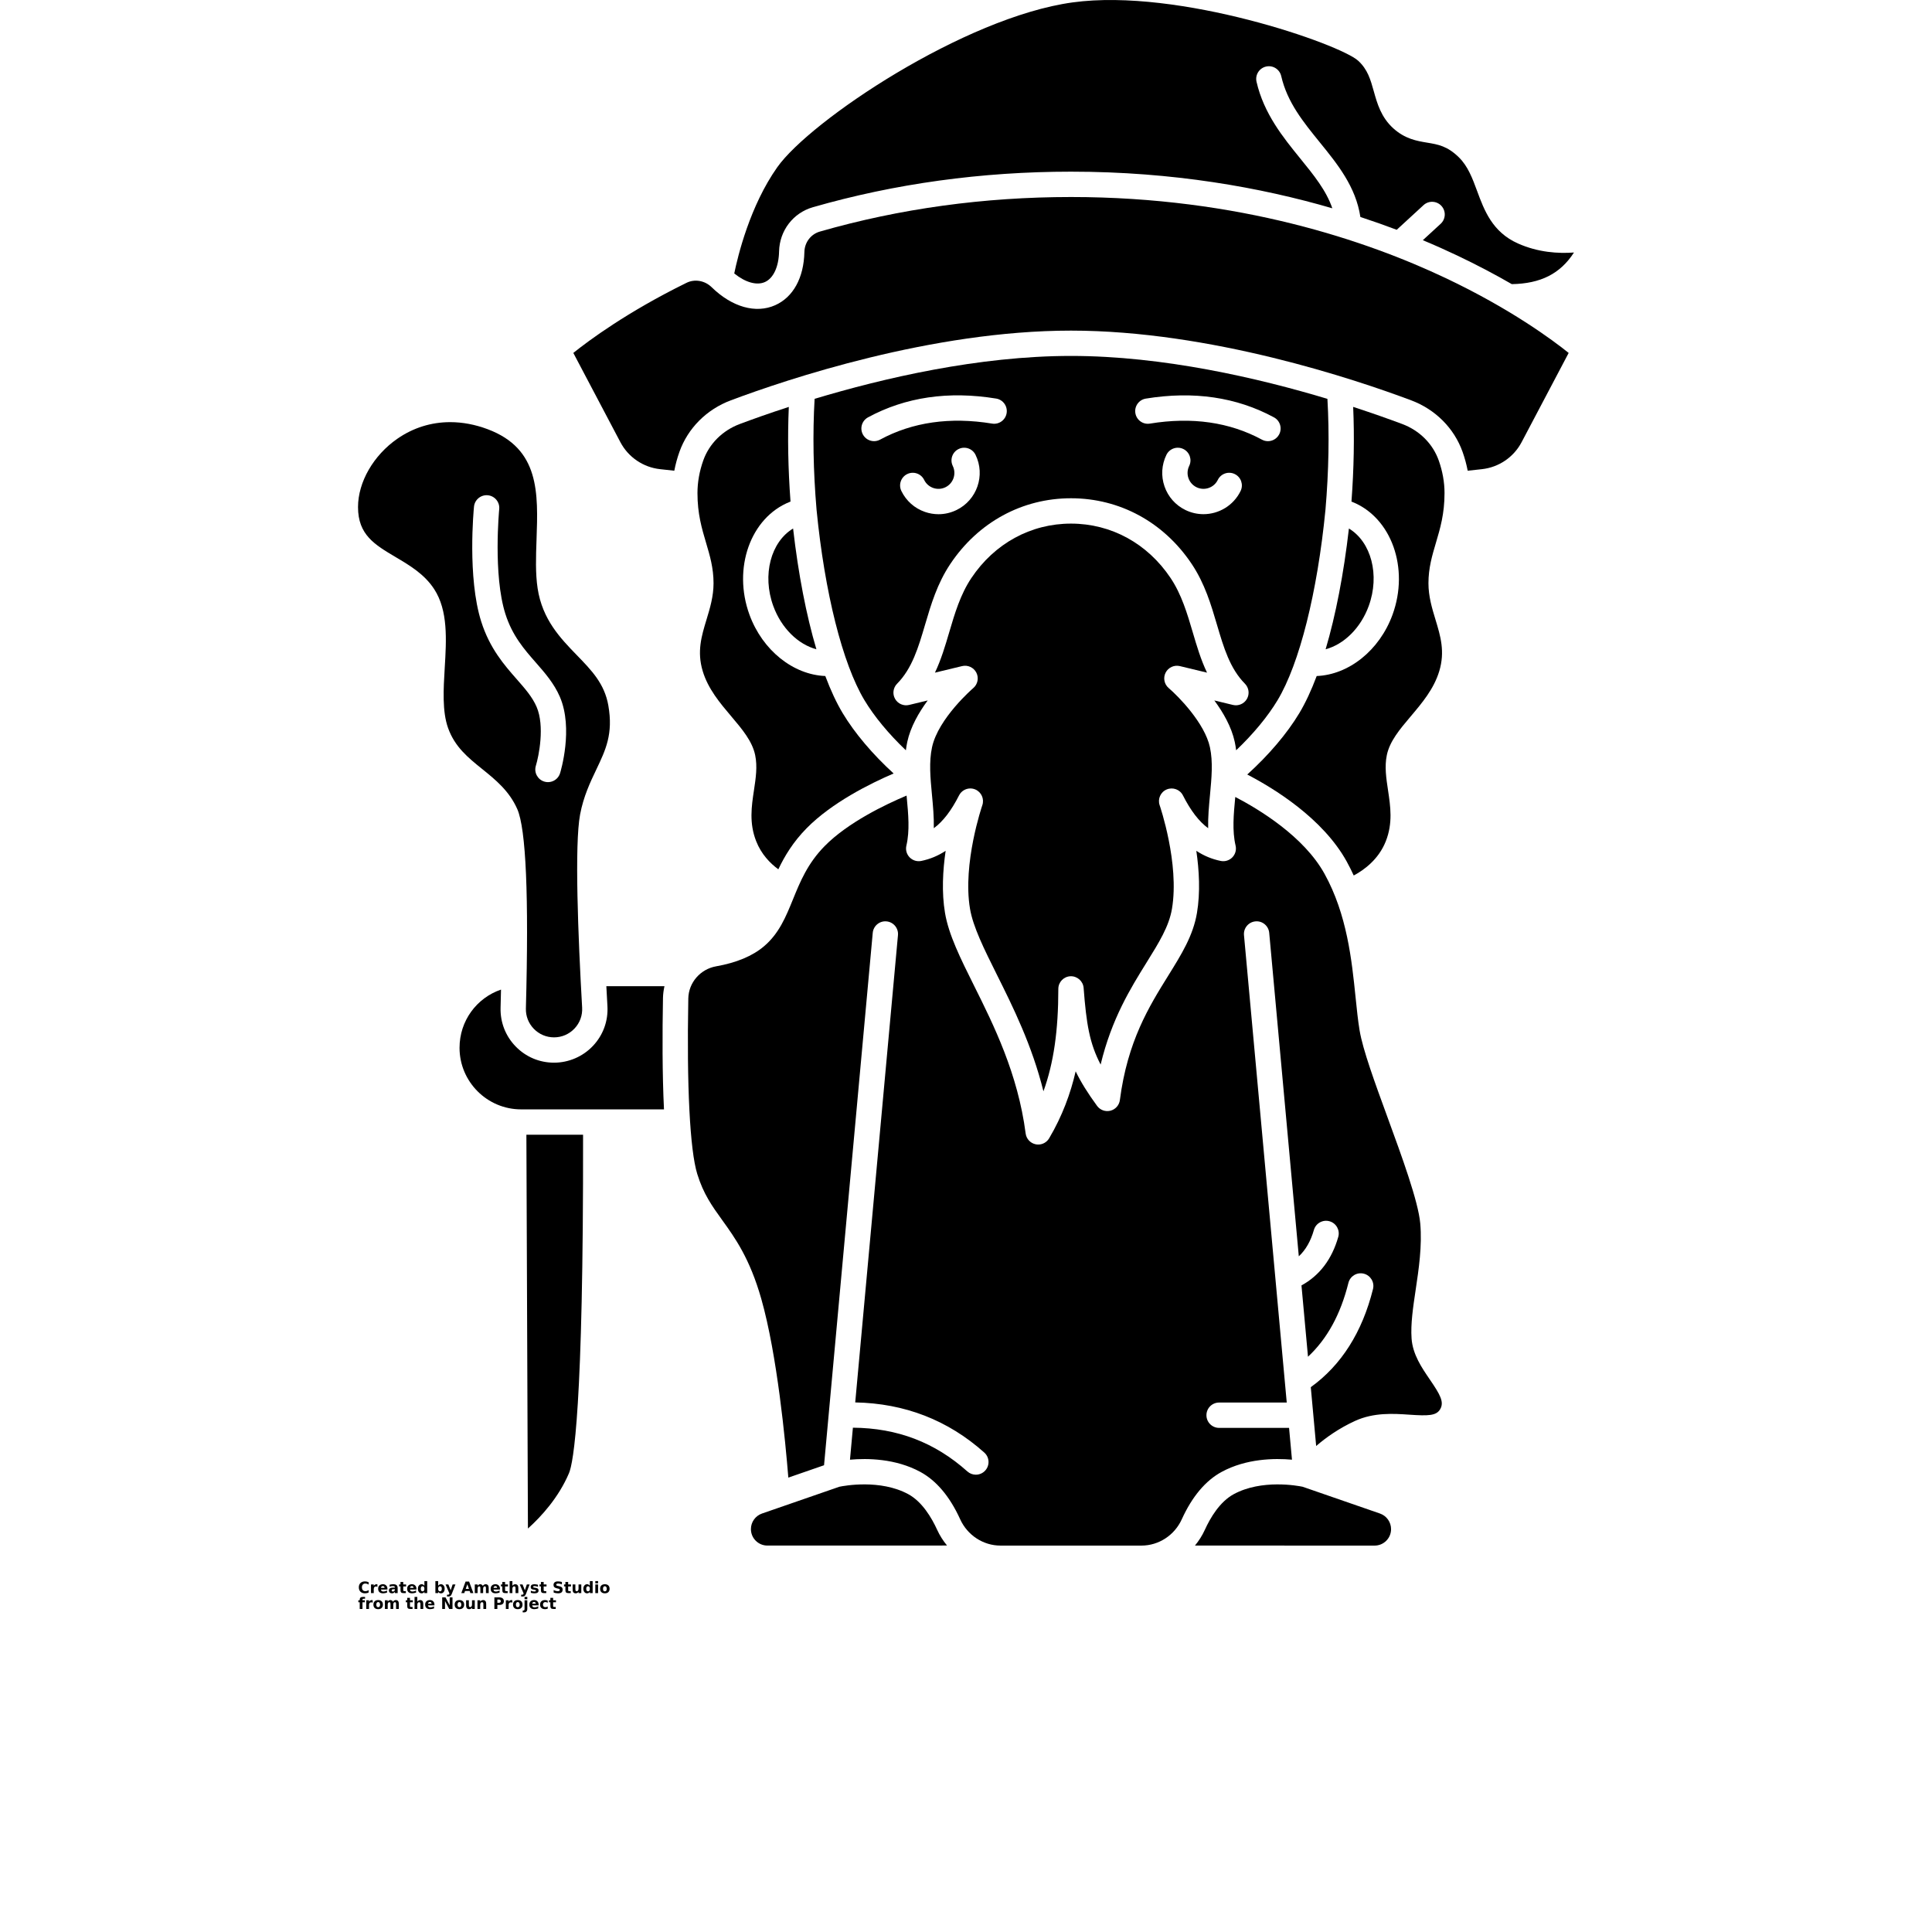 <?xml version="1.0" encoding="UTF-8"?>
<svg width="700pt" height="700pt" version="1.1" viewBox="0 0 700 700" xmlns="http://www.w3.org/2000/svg" xmlns:xlink="http://www.w3.org/1999/xlink">
 <defs>
  <symbol id="v" overflow="visible">
   <path d="m3.844-0.234c-0.199 0.105-0.406 0.184-0.625 0.234-0.211 0.051-0.434 0.078-0.672 0.078-0.699 0-1.25-0.191-1.656-0.578-0.406-0.395-0.609-0.926-0.609-1.594 0-0.664 0.203-1.191 0.609-1.578 0.406-0.383 0.957-0.578 1.656-0.578 0.238 0 0.461 0.027 0.672 0.078 0.219 0.055 0.426 0.133 0.625 0.234v0.859c-0.199-0.133-0.398-0.234-0.594-0.297-0.199-0.062-0.402-0.094-0.609-0.094-0.387 0-0.688 0.125-0.906 0.375-0.219 0.242-0.328 0.574-0.328 1 0 0.438 0.109 0.781 0.328 1.031 0.219 0.242 0.52 0.359 0.906 0.359 0.207 0 0.41-0.031 0.609-0.094 0.195-0.062 0.395-0.16 0.594-0.297z"/>
  </symbol>
  <symbol id="d" overflow="visible">
   <path d="m2.812-2.281c-0.094-0.039-0.184-0.07-0.266-0.094-0.086-0.02-0.172-0.031-0.266-0.031-0.25 0-0.449 0.086-0.594 0.25-0.137 0.168-0.203 0.406-0.203 0.719v1.438h-1v-3.141h1v0.516c0.125-0.195 0.27-0.344 0.438-0.438 0.164-0.102 0.367-0.156 0.609-0.156 0.031 0 0.066 0.008 0.109 0.016 0.039 0 0.098 0.008 0.172 0.016z"/>
  </symbol>
  <symbol id="b" overflow="visible">
   <path d="m3.609-1.578v0.281h-2.344c0.031 0.242 0.113 0.422 0.25 0.547 0.145 0.117 0.352 0.172 0.625 0.172 0.207 0 0.422-0.031 0.641-0.094s0.445-0.16 0.688-0.297v0.781c-0.242 0.086-0.48 0.148-0.719 0.188-0.242 0.051-0.477 0.078-0.703 0.078-0.574 0-1.016-0.141-1.328-0.422-0.312-0.289-0.469-0.695-0.469-1.219 0-0.508 0.148-0.91 0.453-1.203 0.312-0.301 0.738-0.453 1.281-0.453 0.488 0 0.879 0.152 1.172 0.453 0.301 0.293 0.453 0.688 0.453 1.188zm-1.031-0.328c0-0.188-0.059-0.336-0.172-0.453-0.105-0.125-0.246-0.188-0.422-0.188-0.199 0-0.359 0.059-0.484 0.172-0.117 0.105-0.188 0.262-0.219 0.469z"/>
  </symbol>
  <symbol id="l" overflow="visible">
   <path d="m1.891-1.406c-0.211 0-0.371 0.039-0.484 0.109-0.105 0.062-0.156 0.168-0.156 0.312 0 0.125 0.039 0.227 0.125 0.297 0.094 0.074 0.211 0.109 0.359 0.109 0.188 0 0.344-0.066 0.469-0.203 0.133-0.133 0.203-0.305 0.203-0.516v-0.109zm1.531-0.391v1.797h-1.016v-0.469c-0.137 0.199-0.289 0.34-0.453 0.422-0.168 0.082-0.371 0.125-0.609 0.125-0.324 0-0.59-0.094-0.797-0.281-0.199-0.188-0.297-0.43-0.297-0.734 0-0.375 0.125-0.645 0.375-0.812 0.25-0.164 0.645-0.25 1.188-0.25h0.594v-0.094c0-0.156-0.062-0.27-0.188-0.344-0.125-0.07-0.32-0.109-0.578-0.109-0.219 0-0.422 0.023-0.609 0.062-0.18 0.043-0.352 0.109-0.516 0.203v-0.766c0.219-0.051 0.438-0.094 0.656-0.125s0.43-0.047 0.641-0.047c0.57 0 0.984 0.117 1.234 0.344 0.25 0.219 0.375 0.578 0.375 1.078z"/>
  </symbol>
  <symbol id="a" overflow="visible">
   <path d="m1.578-4.031v0.891h1.031v0.719h-1.031v1.328c0 0.148 0.023 0.246 0.078 0.297 0.062 0.055 0.176 0.078 0.344 0.078h0.516v0.719h-0.859c-0.398 0-0.68-0.082-0.844-0.25-0.156-0.164-0.234-0.445-0.234-0.844v-1.328h-0.5v-0.719h0.5v-0.891z"/>
  </symbol>
  <symbol id="f" overflow="visible">
   <path d="m2.609-2.672v-1.688h1.016v4.359h-1.016v-0.453c-0.137 0.188-0.289 0.324-0.453 0.406-0.168 0.082-0.359 0.125-0.578 0.125-0.387 0-0.703-0.148-0.953-0.453-0.25-0.312-0.375-0.707-0.375-1.188 0-0.488 0.125-0.883 0.375-1.188 0.25-0.312 0.566-0.469 0.953-0.469 0.219 0 0.41 0.047 0.578 0.141 0.164 0.086 0.316 0.219 0.453 0.406zm-0.656 2.031c0.219 0 0.379-0.078 0.484-0.234 0.113-0.164 0.172-0.395 0.172-0.688 0-0.301-0.059-0.531-0.172-0.688-0.105-0.156-0.266-0.234-0.484-0.234-0.211 0-0.371 0.078-0.484 0.234-0.117 0.156-0.172 0.387-0.172 0.688 0 0.293 0.055 0.523 0.172 0.688 0.113 0.156 0.273 0.234 0.484 0.234z"/>
  </symbol>
  <symbol id="k" overflow="visible">
   <path d="m2.156-0.641c0.207 0 0.367-0.078 0.484-0.234 0.113-0.164 0.172-0.395 0.172-0.688 0-0.301-0.059-0.531-0.172-0.688-0.117-0.156-0.277-0.234-0.484-0.234-0.219 0-0.387 0.078-0.5 0.234-0.117 0.156-0.172 0.387-0.172 0.688 0 0.293 0.055 0.523 0.172 0.688 0.113 0.156 0.281 0.234 0.5 0.234zm-0.672-2.031c0.133-0.188 0.285-0.32 0.453-0.406 0.164-0.094 0.359-0.141 0.578-0.141 0.395 0 0.711 0.156 0.953 0.469 0.25 0.305 0.375 0.699 0.375 1.188 0 0.48-0.125 0.875-0.375 1.188-0.242 0.305-0.559 0.453-0.953 0.453-0.219 0-0.414-0.043-0.578-0.125-0.168-0.082-0.32-0.219-0.453-0.406v0.453h-1v-4.359h1z"/>
  </symbol>
  <symbol id="e" overflow="visible">
   <path d="m0.062-3.141h1.016l0.844 2.125 0.703-2.125h1.016l-1.328 3.438c-0.137 0.352-0.293 0.598-0.469 0.734-0.168 0.133-0.398 0.203-0.688 0.203h-0.578v-0.656h0.312c0.164 0 0.285-0.027 0.359-0.078 0.082-0.055 0.145-0.152 0.188-0.297l0.031-0.078z"/>
  </symbol>
  <symbol id="j" overflow="visible">
   <path d="m3.062-0.766h-1.688l-0.266 0.766h-1.078l1.547-4.188h1.281l1.547 4.188h-1.078zm-1.422-0.766h1.156l-0.578-1.672z"/>
  </symbol>
  <symbol id="i" overflow="visible">
   <path d="m3.391-2.609c0.125-0.195 0.273-0.348 0.453-0.453 0.176-0.102 0.367-0.156 0.578-0.156 0.352 0 0.625 0.117 0.812 0.344 0.188 0.219 0.281 0.543 0.281 0.969v1.906h-1v-1.641-0.062-0.125c0-0.219-0.031-0.375-0.094-0.469-0.062-0.102-0.168-0.156-0.312-0.156-0.199 0-0.352 0.078-0.453 0.234-0.094 0.156-0.148 0.383-0.156 0.672v1.547h-1v-1.641c0-0.344-0.031-0.562-0.094-0.656-0.062-0.102-0.168-0.156-0.312-0.156-0.199 0-0.352 0.078-0.453 0.234-0.105 0.156-0.156 0.383-0.156 0.672v1.547h-1.016v-3.141h1.016v0.469c0.125-0.176 0.266-0.312 0.422-0.406s0.332-0.141 0.531-0.141c0.219 0 0.41 0.059 0.578 0.172 0.164 0.105 0.289 0.25 0.375 0.438z"/>
  </symbol>
  <symbol id="h" overflow="visible">
   <path d="m3.641-1.906v1.906h-1.016v-1.453c0-0.281-0.008-0.469-0.016-0.562-0.012-0.102-0.031-0.18-0.062-0.234-0.043-0.062-0.102-0.109-0.172-0.141-0.062-0.039-0.137-0.062-0.219-0.062-0.211 0-0.375 0.086-0.5 0.25-0.117 0.156-0.172 0.375-0.172 0.656v1.547h-1v-4.359h1v1.688c0.145-0.188 0.301-0.32 0.469-0.406 0.176-0.094 0.367-0.141 0.578-0.141 0.363 0 0.641 0.117 0.828 0.344 0.188 0.219 0.281 0.543 0.281 0.969z"/>
  </symbol>
  <symbol id="u" overflow="visible">
   <path d="m2.938-3.031v0.75c-0.219-0.082-0.43-0.145-0.625-0.188-0.199-0.051-0.387-0.078-0.562-0.078-0.199 0-0.344 0.027-0.438 0.078-0.086 0.043-0.125 0.117-0.125 0.219 0 0.074 0.031 0.137 0.094 0.188 0.07 0.043 0.195 0.074 0.375 0.094l0.188 0.016c0.508 0.074 0.852 0.184 1.031 0.328 0.176 0.148 0.266 0.383 0.266 0.703 0 0.336-0.125 0.586-0.375 0.75-0.242 0.168-0.605 0.25-1.094 0.25-0.211 0-0.43-0.016-0.656-0.047-0.219-0.031-0.445-0.078-0.672-0.141v-0.766c0.195 0.094 0.398 0.168 0.609 0.219 0.219 0.055 0.43 0.078 0.641 0.078 0.195 0 0.344-0.023 0.438-0.078 0.102-0.062 0.156-0.145 0.156-0.25 0-0.094-0.039-0.16-0.109-0.203-0.062-0.039-0.195-0.07-0.391-0.094l-0.188-0.031c-0.449-0.051-0.762-0.148-0.938-0.297-0.18-0.156-0.266-0.391-0.266-0.703 0-0.332 0.113-0.578 0.344-0.734 0.227-0.164 0.578-0.25 1.047-0.25 0.188 0 0.379 0.016 0.578 0.047 0.207 0.031 0.43 0.078 0.672 0.141z"/>
  </symbol>
  <symbol id="t" overflow="visible">
   <path d="m3.438-4.047v0.891c-0.23-0.102-0.453-0.18-0.672-0.234-0.219-0.051-0.43-0.078-0.625-0.078-0.25 0-0.438 0.039-0.562 0.109-0.125 0.062-0.188 0.172-0.188 0.328 0 0.105 0.039 0.188 0.125 0.25 0.082 0.062 0.234 0.121 0.453 0.172l0.453 0.094c0.469 0.094 0.797 0.234 0.984 0.422 0.195 0.188 0.297 0.461 0.297 0.812 0 0.461-0.137 0.805-0.406 1.031-0.273 0.219-0.688 0.328-1.25 0.328-0.262 0-0.527-0.027-0.797-0.078-0.273-0.039-0.539-0.113-0.797-0.219v-0.906c0.258 0.137 0.516 0.242 0.766 0.312 0.25 0.074 0.488 0.109 0.719 0.109 0.238 0 0.422-0.035 0.547-0.109 0.125-0.082 0.188-0.195 0.188-0.344 0-0.125-0.043-0.223-0.125-0.297-0.086-0.07-0.258-0.133-0.516-0.188l-0.406-0.094c-0.43-0.094-0.742-0.238-0.938-0.438-0.188-0.195-0.281-0.457-0.281-0.781 0-0.414 0.133-0.734 0.406-0.953 0.27-0.227 0.656-0.344 1.156-0.344 0.227 0 0.461 0.016 0.703 0.047 0.25 0.031 0.504 0.086 0.766 0.156z"/>
  </symbol>
  <symbol id="g" overflow="visible">
   <path d="m0.453-1.219v-1.922h1v0.312 0.656 0.5c0 0.25 0.004 0.434 0.016 0.547 0.008 0.117 0.031 0.199 0.062 0.25 0.039 0.062 0.094 0.117 0.156 0.156 0.07 0.031 0.148 0.047 0.234 0.047 0.207 0 0.367-0.078 0.484-0.234 0.125-0.164 0.188-0.395 0.188-0.688v-1.547h1v3.141h-1v-0.453c-0.148 0.188-0.309 0.324-0.484 0.406-0.168 0.082-0.352 0.125-0.547 0.125-0.367 0-0.641-0.109-0.828-0.328s-0.281-0.539-0.281-0.969z"/>
  </symbol>
  <symbol id="s" overflow="visible">
   <path d="m0.484-3.141h1v3.141h-1zm0-1.219h1v0.812h-1z"/>
  </symbol>
  <symbol id="c" overflow="visible">
   <path d="m1.969-2.5c-0.219 0-0.387 0.086-0.5 0.25-0.117 0.156-0.172 0.387-0.172 0.688 0 0.305 0.055 0.531 0.172 0.688 0.113 0.156 0.281 0.234 0.5 0.234s0.383-0.078 0.5-0.234c0.125-0.156 0.188-0.383 0.188-0.688 0-0.301-0.062-0.531-0.188-0.688-0.117-0.164-0.281-0.25-0.5-0.25zm0-0.719c0.539 0 0.961 0.148 1.266 0.438 0.301 0.293 0.453 0.699 0.453 1.219 0 0.512-0.152 0.914-0.453 1.203-0.305 0.293-0.727 0.438-1.266 0.438-0.543 0-0.965-0.145-1.266-0.438-0.305-0.289-0.453-0.691-0.453-1.203 0-0.52 0.148-0.926 0.453-1.219 0.301-0.289 0.723-0.438 1.266-0.438z"/>
  </symbol>
  <symbol id="r" overflow="visible">
   <path d="m2.547-4.359v0.656h-0.562c-0.137 0-0.234 0.027-0.297 0.078-0.055 0.055-0.078 0.141-0.078 0.266v0.219h0.859v0.719h-0.859v2.422h-1v-2.422h-0.5v-0.719h0.5v-0.219c0-0.332 0.094-0.582 0.281-0.75 0.188-0.164 0.484-0.25 0.891-0.25z"/>
  </symbol>
  <symbol id="q" overflow="visible">
   <path d="m0.531-4.188h1.203l1.516 2.875v-2.875h1.016v4.188h-1.203l-1.516-2.875v2.875h-1.016z"/>
  </symbol>
  <symbol id="p" overflow="visible">
   <path d="m3.641-1.906v1.906h-1.016v-1.469c0-0.27-0.008-0.453-0.016-0.547-0.012-0.102-0.031-0.18-0.062-0.234-0.043-0.062-0.102-0.109-0.172-0.141-0.062-0.039-0.137-0.062-0.219-0.062-0.211 0-0.375 0.086-0.5 0.25-0.117 0.156-0.172 0.375-0.172 0.656v1.547h-1v-3.141h1v0.469c0.145-0.188 0.301-0.32 0.469-0.406 0.176-0.094 0.367-0.141 0.578-0.141 0.363 0 0.641 0.117 0.828 0.344 0.188 0.219 0.281 0.543 0.281 0.969z"/>
  </symbol>
  <symbol id="o" overflow="visible">
   <path d="m0.531-4.188h1.781c0.531 0 0.938 0.121 1.219 0.359 0.289 0.242 0.438 0.578 0.438 1.016s-0.148 0.777-0.438 1.016c-0.281 0.23-0.688 0.344-1.219 0.344h-0.703v1.453h-1.078zm1.078 0.781v1.172h0.594c0.207 0 0.367-0.047 0.484-0.141 0.113-0.102 0.172-0.25 0.172-0.438s-0.059-0.332-0.172-0.438c-0.117-0.102-0.277-0.156-0.484-0.156z"/>
  </symbol>
  <symbol id="n" overflow="visible">
   <path d="m0.484-3.141h1v3.078c0 0.426-0.105 0.75-0.312 0.969-0.199 0.219-0.484 0.328-0.859 0.328h-0.5v-0.656h0.172c0.188 0 0.316-0.043 0.391-0.125 0.07-0.086 0.109-0.258 0.109-0.516zm0-1.219h1v0.812h-1z"/>
  </symbol>
  <symbol id="m" overflow="visible">
   <path d="m3.016-3.031v0.812c-0.137-0.094-0.273-0.16-0.406-0.203-0.137-0.051-0.281-0.078-0.438-0.078-0.273 0-0.484 0.086-0.641 0.25-0.156 0.168-0.234 0.398-0.234 0.688 0 0.293 0.078 0.523 0.234 0.688 0.156 0.156 0.367 0.234 0.641 0.234 0.156 0 0.305-0.02 0.453-0.062 0.145-0.051 0.273-0.117 0.391-0.203v0.812c-0.156 0.062-0.32 0.102-0.484 0.125-0.156 0.031-0.32 0.047-0.484 0.047-0.562 0-1.008-0.145-1.328-0.438-0.312-0.289-0.469-0.691-0.469-1.203 0-0.52 0.156-0.926 0.469-1.219 0.32-0.289 0.766-0.438 1.328-0.438 0.164 0 0.328 0.016 0.484 0.047 0.164 0.031 0.328 0.078 0.484 0.141z"/>
  </symbol>
 </defs>
 <g>
  <path d="m329.07 541.36c-10.129-5.484-23.191-3.051-24.957-2.684l-28.023 9.703c-2.402 0.832-4.016 3.098-4.016 5.641 0 1.598 0.621 3.094 1.75 4.223 1.125 1.125 2.625 1.746 4.223 1.746h0.004c22.707-0.008 48.09-0.016 65.078-0.016-1.418-1.715-2.637-3.621-3.586-5.707-2-4.375-5.434-10.172-10.473-12.906z"/>
  <path d="m499.99 548.38-28.027-9.703c-1.746-0.363-14.824-2.801-24.953 2.688-5.043 2.731-8.477 8.527-10.469 12.91-0.949 2.086-2.168 3.992-3.582 5.707 16.988-0.004 42.371 0.004 65.078 0.016h0.004c1.594 0 3.09-0.621 4.219-1.746 1.129-1.125 1.75-2.625 1.75-4.223-0.004-2.547-1.617-4.816-4.019-5.648z"/>
  <path d="m511.44 484.94c-0.367-5.242 0.531-11.254 1.484-17.621 1.117-7.453 2.379-15.902 1.66-24.039-0.703-7.957-6.625-24.152-11.852-38.441-4.613-12.613-8.969-24.527-10.125-31.504-0.602-3.625-1.023-7.727-1.465-12.066-1.367-13.332-3.07-29.922-11.262-44.707-7.477-13.492-23.633-23.289-32.32-27.809-0.004 0.02-0.004 0.043-0.004 0.062-0.59 6.258-1.145 12.168 0.121 17.574 0.359 1.523-0.086 3.125-1.176 4.246-1.09 1.121-2.676 1.613-4.211 1.301-3.168-0.645-6.106-1.863-8.84-3.668 1.027 7.027 1.488 15.059 0.23 22.516-1.379 8.195-5.582 14.953-10.445 22.777-6.898 11.098-14.715 23.676-17.484 45.012-0.242 1.863-1.594 3.391-3.41 3.856-1.82 0.461-3.738-0.223-4.848-1.738-3.363-4.606-5.863-8.59-7.758-12.527-1.852 8.008-4.836 16.191-9.617 24.273-0.836 1.414-2.352 2.254-3.949 2.254-0.305 0-0.613-0.031-0.926-0.094-1.918-0.395-3.375-1.961-3.629-3.906-2.812-21.688-11.594-39.309-18.652-53.469-4.953-9.941-9.234-18.523-10.566-26.438-1.258-7.461-0.797-15.492 0.23-22.516-2.734 1.805-5.676 3.023-8.84 3.668-1.531 0.312-3.117-0.18-4.211-1.301-1.09-1.125-1.535-2.723-1.176-4.246 1.266-5.406 0.711-11.316 0.121-17.574-0.016-0.188-0.035-0.371-0.051-0.559-7.602 3.199-21.223 9.703-29.664 18.277-6.195 6.293-8.891 12.914-11.496 19.316-2.598 6.379-5.047 12.402-10.543 17.047-4.141 3.5-9.957 5.926-17.285 7.219-5.742 1.012-9.988 5.91-10.098 11.648-0.598 31.746 0.582 54.91 3.234 63.555 2.242 7.293 5.379 11.652 9.016 16.699 4.691 6.512 10.012 13.895 14.199 28.609 5.75 20.215 8.738 51.652 9.793 64.742l12.938-4.481 17.645-192.9c0.23-2.523 2.469-4.394 4.988-4.152 2.523 0.23 4.383 2.465 4.152 4.988l-15.488 169.3c17.902 0.324 33.629 6.422 46.77 18.176 1.891 1.691 2.051 4.594 0.359 6.481-0.906 1.012-2.164 1.531-3.422 1.531-1.09 0-2.184-0.387-3.059-1.168-11.777-10.535-25.387-15.742-41.488-15.863l-1.059 11.594c6.344-0.566 16.527-0.426 25.477 4.418 5.844 3.168 10.707 8.949 14.453 17.18 2.633 5.785 8.359 9.523 14.59 9.527h0.008 51.086 0.016c6.231-0.004 11.957-3.738 14.586-9.523 3.746-8.234 8.609-14.016 14.453-17.18 8.945-4.848 19.129-4.988 25.477-4.422l-1.055-11.523h-25.348c-2.535 0-4.59-2.055-4.59-4.59 0-2.535 2.055-4.59 4.59-4.59h24.508l-15.492-169.35c-0.23-2.523 1.629-4.758 4.152-4.988 2.523-0.242 4.758 1.629 4.988 4.152l10.723 117.21c2.512-2.356 4.316-5.516 5.465-9.547 0.695-2.441 3.231-3.852 5.672-3.156 2.438 0.695 3.852 3.234 3.156 5.672-2.305 8.098-6.785 13.996-13.328 17.574l2.363 25.836c6.973-6.516 11.797-15.328 14.645-26.754 0.613-2.461 3.098-3.961 5.566-3.344 2.461 0.613 3.957 3.106 3.344 5.566-3.902 15.648-11.48 27.594-22.543 35.559l1.949 21.309c3.508-3.016 8.223-6.394 14.082-9.078 6.832-3.133 13.98-2.652 19.723-2.262 6.816 0.461 9.734 0.41 11.137-2.004 1.5-2.574 0.012-5.242-3.738-10.711-2.914-4.262-6.231-9.094-6.637-14.926z"/>
  <path d="m190.72 411.14 0.559 142.68c4.859-4.371 11.113-11.223 14.871-20.051 1.602-3.758 5.262-23.258 5.106-122.63z"/>
  <path d="m240.75 357.32h-21.059c0.125 2.359 0.254 4.769 0.395 7.234 0.305 5.371-1.562 10.488-5.258 14.402-3.644 3.859-8.781 6.07-14.09 6.07-5.277 0-10.211-2.082-13.891-5.863-3.676-3.777-5.621-8.758-5.481-14.027 0.059-2.242 0.113-4.438 0.16-6.59-8.84 3.019-15.027 11.324-15.027 21.086 0 12.305 10.012 22.312 22.312 22.312h51.762c-0.629-12.863-0.602-27.656-0.363-40.367 0.031-1.453 0.223-2.875 0.539-4.258z"/>
  <path d="m277.14 102.19c3.09-1.379 5.012-5.519 5.133-11.078 0.164-7.527 5.082-13.973 12.242-16.031 29.703-8.547 61.172-12.883 93.531-12.883 36.969 0 68.793 5.727 94.676 13.27-2.172-6.41-6.648-11.934-11.648-18.09-6.172-7.602-13.168-16.215-15.812-27.762-0.566-2.469 0.977-4.934 3.449-5.5 2.469-0.574 4.934 0.977 5.5 3.449 2.172 9.465 7.914 16.539 13.992 24.027 6.43 7.914 13.047 16.09 14.688 27.023 4.606 1.512 9 3.066 13.168 4.641l9.711-8.93c1.863-1.715 4.773-1.594 6.484 0.273 1.715 1.867 1.594 4.769-0.273 6.484l-6.461 5.941c4.5 1.879 8.688 3.758 12.539 5.59 7.387 3.512 13.949 7.012 19.695 10.332 10.422-0.188 17.531-3.719 22.527-11.457-5.59 0.418-12.969 0-20.324-3.289-9.277-4.148-12.195-12.031-14.766-18.988-1.711-4.629-3.324-9-6.648-12.246-4.164-4.07-7.519-4.629-11.406-5.273-3.777-0.629-8.062-1.34-12.328-5.207-4.434-4.023-5.828-9.012-7.059-13.41-1.188-4.242-2.211-7.906-5.644-11.059-6.555-6.023-64.898-26.426-103.44-21.152-39.258 5.375-95.109 42.855-107.04 59.719-9.879 13.965-14.27 32.043-15.594 38.488 4.004 3.242 8.129 4.438 11.105 3.117z"/>
  <path d="m268.03 153.63c-6.25 2.344-11.066 7.144-13.211 13.168-1.402 3.941-2.113 7.934-2.113 11.863 0 7.508 1.574 12.812 3.098 17.941 1.402 4.723 2.727 9.184 2.727 14.723 0 4.781-1.301 9.062-2.555 13.195-1.801 5.934-3.504 11.539-1.367 18.633 1.949 6.477 6.246 11.551 10.402 16.461 3.891 4.598 7.566 8.945 8.605 13.988 0.855 4.152 0.227 8.312-0.438 12.715-0.887 5.867-1.797 11.93 0.828 18.531 1.836 4.613 4.93 7.867 8 10.121 2.312-4.848 5.363-9.914 10.262-14.891 9.188-9.328 23.078-16.211 31.512-19.832-7.566-6.898-14.105-14.609-18.457-21.859-2.238-3.731-4.348-8.258-6.301-13.453-11.582-0.449-22.742-9.258-27.473-22.211-6.152-16.852 0.375-35.184 14.551-40.863 0.105-0.043 0.215-0.078 0.32-0.121-0.887-11.938-1.094-23.426-0.617-34.312-7.258 2.363-13.32 4.535-17.773 6.203z"/>
  <path d="m174.67 278.6c4.836 3.902 9.836 7.938 12.75 14.547 3.164 7.168 4.215 31.477 3.121 72.246-0.074 2.769 0.949 5.391 2.883 7.375 1.938 1.988 4.535 3.086 7.312 3.086 2.836 0 5.469-1.137 7.418-3.195 1.945-2.059 2.926-4.75 2.766-7.574-1.473-25.891-2.797-59.051-0.738-69.988 1.238-6.574 3.688-11.703 5.848-16.227 3.449-7.231 6.176-12.938 4.387-23.234-1.375-7.914-6.047-12.727-11.457-18.301-5.84-6.019-12.461-12.84-14.172-24.184-0.82-5.449-0.613-11.367-0.391-17.633 0.598-16.93 1.16-32.918-17.68-39.996-4.574-1.719-9.152-2.57-13.602-2.57-6.844 0-13.379 2.016-19.133 6.004-8.668 5.996-14.262 15.719-14.262 24.77 0 10.051 6.008 13.605 13.613 18.109 5.137 3.043 10.449 6.188 13.988 11.629 5.055 7.773 4.426 18.293 3.816 28.465-0.465 7.773-0.945 15.812 1.207 21.84 2.453 6.867 7.246 10.738 12.324 14.832zm-2.93-95.039c0.25-2.523 2.508-4.363 5.019-4.117 2.523 0.25 4.367 2.496 4.117 5.019-0.023 0.238-2.269 23.785 2.231 37.957 2.516 7.926 6.848 12.863 11.035 17.637 3.25 3.707 6.613 7.539 8.723 12.449 4.938 11.5 0.262 26.984 0.062 27.641-0.605 1.973-2.422 3.238-4.387 3.238-0.449 0-0.902-0.066-1.352-0.207-2.422-0.746-3.781-3.316-3.035-5.738 1.086-3.566 3.262-14.363 0.277-21.312-1.535-3.574-4.152-6.562-7.188-10.016-4.586-5.227-9.785-11.156-12.887-20.91-5.074-15.984-2.719-40.602-2.617-41.641z"/>
  <path d="m495.91 219.58c4.117-11.27 0.875-23.246-7.172-28.09-1.895 16.523-4.793 31.445-8.441 43.75 6.602-1.762 12.68-7.629 15.613-15.66z"/>
  <path d="m280.18 219.58c2.934 8.031 9 13.898 15.613 15.66-3.648-12.309-6.551-27.234-8.441-43.75-8.051 4.844-11.289 16.82-7.172 28.09z"/>
  <path d="m388.04 128.96c-33.488 0-68.055 8.07-92.891 15.547-0.73 12.605-0.5 26.113 0.711 40.219 2.926 29.938 9.406 55.73 17.336 68.945 3.578 5.961 8.855 12.312 15.02 18.172 0.129-1.012 0.289-2.027 0.508-3.039 1.168-5.418 4.172-10.648 7.398-15.016l-6.75 1.629c-1.988 0.477-4.066-0.418-5.074-2.207-1.008-1.785-0.711-4.023 0.734-5.484 5.461-5.527 7.719-13.18 10.109-21.289 2.172-7.371 4.418-14.992 9.188-22.117 10.113-15.121 26.047-23.789 43.719-23.789s33.605 8.672 43.719 23.789c4.769 7.129 7.016 14.75 9.188 22.117 2.391 8.105 4.648 15.762 10.109 21.289 1.441 1.457 1.742 3.699 0.734 5.484-1.008 1.785-3.082 2.684-5.074 2.207l-6.75-1.629c3.227 4.367 6.231 9.602 7.398 15.016 0.219 1.012 0.375 2.027 0.508 3.039 6.164-5.859 11.441-12.211 15.02-18.172 7.926-13.215 14.41-39.008 17.34-68.996 1.203-14.055 1.438-27.555 0.707-40.164-24.852-7.477-59.422-15.551-92.906-15.551zm-41.465 55.828c-2.074 1.012-4.297 1.52-6.535 1.52-1.641 0-3.289-0.273-4.887-0.824-3.777-1.301-6.816-3.996-8.566-7.586-1.109-2.277-0.164-5.027 2.117-6.137 2.277-1.113 5.027-0.164 6.137 2.117 0.676 1.387 1.848 2.422 3.305 2.926 1.457 0.5 3.023 0.406 4.406-0.266 2.859-1.395 4.051-4.852 2.656-7.715-1.109-2.277-0.164-5.027 2.117-6.137 2.277-1.113 5.027-0.164 6.137 2.117 3.613 7.406 0.523 16.371-6.887 19.984zm18.145-35.102c-0.406 2.5-2.766 4.203-5.269 3.789-15.215-2.488-28.871-0.531-40.582 5.812-0.695 0.375-1.445 0.555-2.18 0.555-1.629 0-3.211-0.871-4.039-2.406-1.207-2.231-0.379-5.016 1.852-6.223 13.543-7.336 29.16-9.625 46.438-6.801 2.492 0.41 4.188 2.773 3.781 5.273zm84.77 28.211c-2.586 5.305-7.922 8.398-13.461 8.398-2.195 0-4.422-0.484-6.523-1.508-3.59-1.75-6.285-4.793-7.586-8.566-1.301-3.773-1.055-7.832 0.695-11.422 1.113-2.277 3.856-3.227 6.137-2.113 2.277 1.109 3.227 3.859 2.113 6.137-0.676 1.387-0.77 2.949-0.27 4.406 0.504 1.457 1.543 2.629 2.926 3.305 2.859 1.395 6.32 0.199 7.715-2.66 1.109-2.277 3.856-3.227 6.137-2.113 2.281 1.109 3.231 3.856 2.117 6.137zm13.945-20.457c-0.832 1.535-2.41 2.406-4.039 2.406-0.738 0-1.488-0.18-2.18-0.555-11.711-6.344-25.367-8.301-40.582-5.812-2.508 0.418-4.859-1.289-5.269-3.789-0.41-2.504 1.289-4.863 3.789-5.269 17.27-2.824 32.895-0.535 46.438 6.801 2.223 1.203 3.051 3.988 1.844 6.219z"/>
  <path d="m422.71 286.04c2.227-0.941 4.797-0.004 5.887 2.144 2.809 5.535 5.797 9.441 9.141 11.891-0.086-4.078 0.297-8.141 0.672-12.121 0.574-6.113 1.121-11.887-0.027-17.211-1.891-8.758-11.43-18.449-14.945-21.445-1.617-1.379-2.078-3.684-1.113-5.578 0.965-1.891 3.106-2.875 5.168-2.379l9.836 2.371c-2.254-4.723-3.734-9.742-5.188-14.676-1.977-6.707-4.023-13.648-8.012-19.609-8.383-12.527-21.535-19.715-36.09-19.715-14.551 0-27.707 7.188-36.09 19.715-3.988 5.961-6.035 12.898-8.012 19.609-1.453 4.93-2.934 9.953-5.188 14.676l9.836-2.371c2.066-0.496 4.203 0.488 5.168 2.379 0.965 1.895 0.504 4.199-1.113 5.578-0.121 0.105-12.684 10.941-14.945 21.445-1.148 5.324-0.605 11.098-0.027 17.211 0.375 3.981 0.758 8.043 0.672 12.121 3.348-2.453 6.336-6.359 9.145-11.891 0.805-1.586 2.414-2.512 4.094-2.512 0.602 0 1.211 0.121 1.793 0.367 2.223 0.945 3.332 3.453 2.539 5.731-0.074 0.207-7.215 21.098-4.457 37.488 1.105 6.562 5.102 14.582 9.73 23.867 5.805 11.648 12.73 25.543 16.879 42.277 3.731-10.301 5.391-22.074 5.391-37.102 0-2.469 1.949-4.492 4.418-4.586 2.422-0.086 4.566 1.777 4.75 4.238 0.984 12.98 2.137 20.07 6.164 27.758 3.969-16.582 10.891-27.719 16.656-36.996 4.531-7.289 8.109-13.047 9.191-19.453 2.762-16.391-4.383-37.281-4.457-37.488-0.797-2.281 0.312-4.789 2.535-5.734z"/>
  <path d="m388.04 71.383c-31.5 0-62.113 4.215-90.992 12.523-3.273 0.941-5.527 3.922-5.602 7.41-0.203 9.34-4.059 16.359-10.574 19.262-7.031 3.133-15.641 0.691-23.039-6.527-2.461-2.406-6.117-3.043-9.09-1.582-21.527 10.574-35.473 20.953-41.016 25.406l17.047 32.328c2.879 5.457 8.258 9.113 14.387 9.785l5.152 0.562c0.438-2.285 1.051-4.562 1.855-6.82 3.051-8.582 9.844-15.395 18.637-18.688 20.246-7.594 72.777-25.254 123.24-25.254 50.457 0 102.99 17.66 123.24 25.254 8.789 3.293 15.582 10.109 18.637 18.688 0.801 2.258 1.414 4.539 1.852 6.82l5.148-0.562c6.133-0.672 11.512-4.328 14.387-9.785l17.047-32.328c-5.84-4.691-21.027-15.973-44.602-27.137-28.281-13.395-74.781-29.355-135.71-29.355z"/>
  <path d="m523.38 178.66c0-3.926-0.711-7.918-2.113-11.863-2.144-6.023-6.957-10.824-13.211-13.168-4.453-1.668-10.516-3.84-17.777-6.199 0.477 10.898 0.27 22.395-0.617 34.312 0.105 0.043 0.215 0.078 0.324 0.121 14.176 5.68 20.703 24.016 14.551 40.863-4.731 12.953-15.895 21.758-27.473 22.211-1.953 5.199-4.062 9.723-6.301 13.453-4.43 7.383-11.125 15.246-18.863 22.234 9.652 5.012 27.352 15.84 36.016 31.48 0.934 1.688 1.777 3.394 2.566 5.102 3.621-1.926 8.965-5.738 11.598-12.355 2.625-6.602 1.711-12.664 0.828-18.531-0.664-4.402-1.289-8.562-0.438-12.715 1.039-5.043 4.715-9.391 8.605-13.988 4.152-4.906 8.449-9.984 10.402-16.465 2.137-7.098 0.438-12.699-1.367-18.633-1.258-4.137-2.555-8.414-2.555-13.195 0-5.539 1.324-10 2.727-14.723 1.523-5.129 3.098-10.43 3.098-17.941z"/>
  <use x="129.723" y="577.215" xlink:href="#v"/>
  <use x="133.934" y="577.215" xlink:href="#d"/>
  <use x="136.762" y="577.215" xlink:href="#b"/>
  <use x="140.656" y="577.215" xlink:href="#l"/>
  <use x="144.527" y="577.215" xlink:href="#a"/>
  <use x="147.27" y="577.215" xlink:href="#b"/>
  <use x="151.16" y="577.215" xlink:href="#f"/>
  <use x="157.266" y="577.215" xlink:href="#k"/>
  <use x="161.371" y="577.215" xlink:href="#e"/>
  <use x="167.109" y="577.215" xlink:href="#j"/>
  <use x="171.551" y="577.215" xlink:href="#i"/>
  <use x="177.531" y="577.215" xlink:href="#b"/>
  <use x="181.422" y="577.215" xlink:href="#a"/>
  <use x="184.164" y="577.215" xlink:href="#h"/>
  <use x="188.25" y="577.215" xlink:href="#e"/>
  <use x="191.988" y="577.215" xlink:href="#u"/>
  <use x="195.406" y="577.215" xlink:href="#a"/>
  <use x="200.145" y="577.215" xlink:href="#t"/>
  <use x="204.277" y="577.215" xlink:href="#a"/>
  <use x="207.02" y="577.215" xlink:href="#g"/>
  <use x="211.105" y="577.215" xlink:href="#f"/>
  <use x="215.211" y="577.215" xlink:href="#s"/>
  <use x="217.18" y="577.215" xlink:href="#c"/>
  <use x="129.723" y="582.953" xlink:href="#r"/>
  <use x="132.219" y="582.953" xlink:href="#d"/>
  <use x="135.047" y="582.953" xlink:href="#c"/>
  <use x="138.988" y="582.953" xlink:href="#i"/>
  <use x="146.965" y="582.953" xlink:href="#a"/>
  <use x="149.711" y="582.953" xlink:href="#h"/>
  <use x="153.793" y="582.953" xlink:href="#b"/>
  <use x="159.684" y="582.953" xlink:href="#q"/>
  <use x="164.484" y="582.953" xlink:href="#c"/>
  <use x="168.426" y="582.953" xlink:href="#g"/>
  <use x="172.512" y="582.953" xlink:href="#p"/>
  <use x="178.594" y="582.953" xlink:href="#o"/>
  <use x="182.801" y="582.953" xlink:href="#d"/>
  <use x="185.629" y="582.953" xlink:href="#c"/>
  <use x="189.57" y="582.953" xlink:href="#n"/>
  <use x="191.539" y="582.953" xlink:href="#b"/>
  <use x="195.43" y="582.953" xlink:href="#m"/>
  <use x="198.832" y="582.953" xlink:href="#a"/>
 </g>
</svg>
